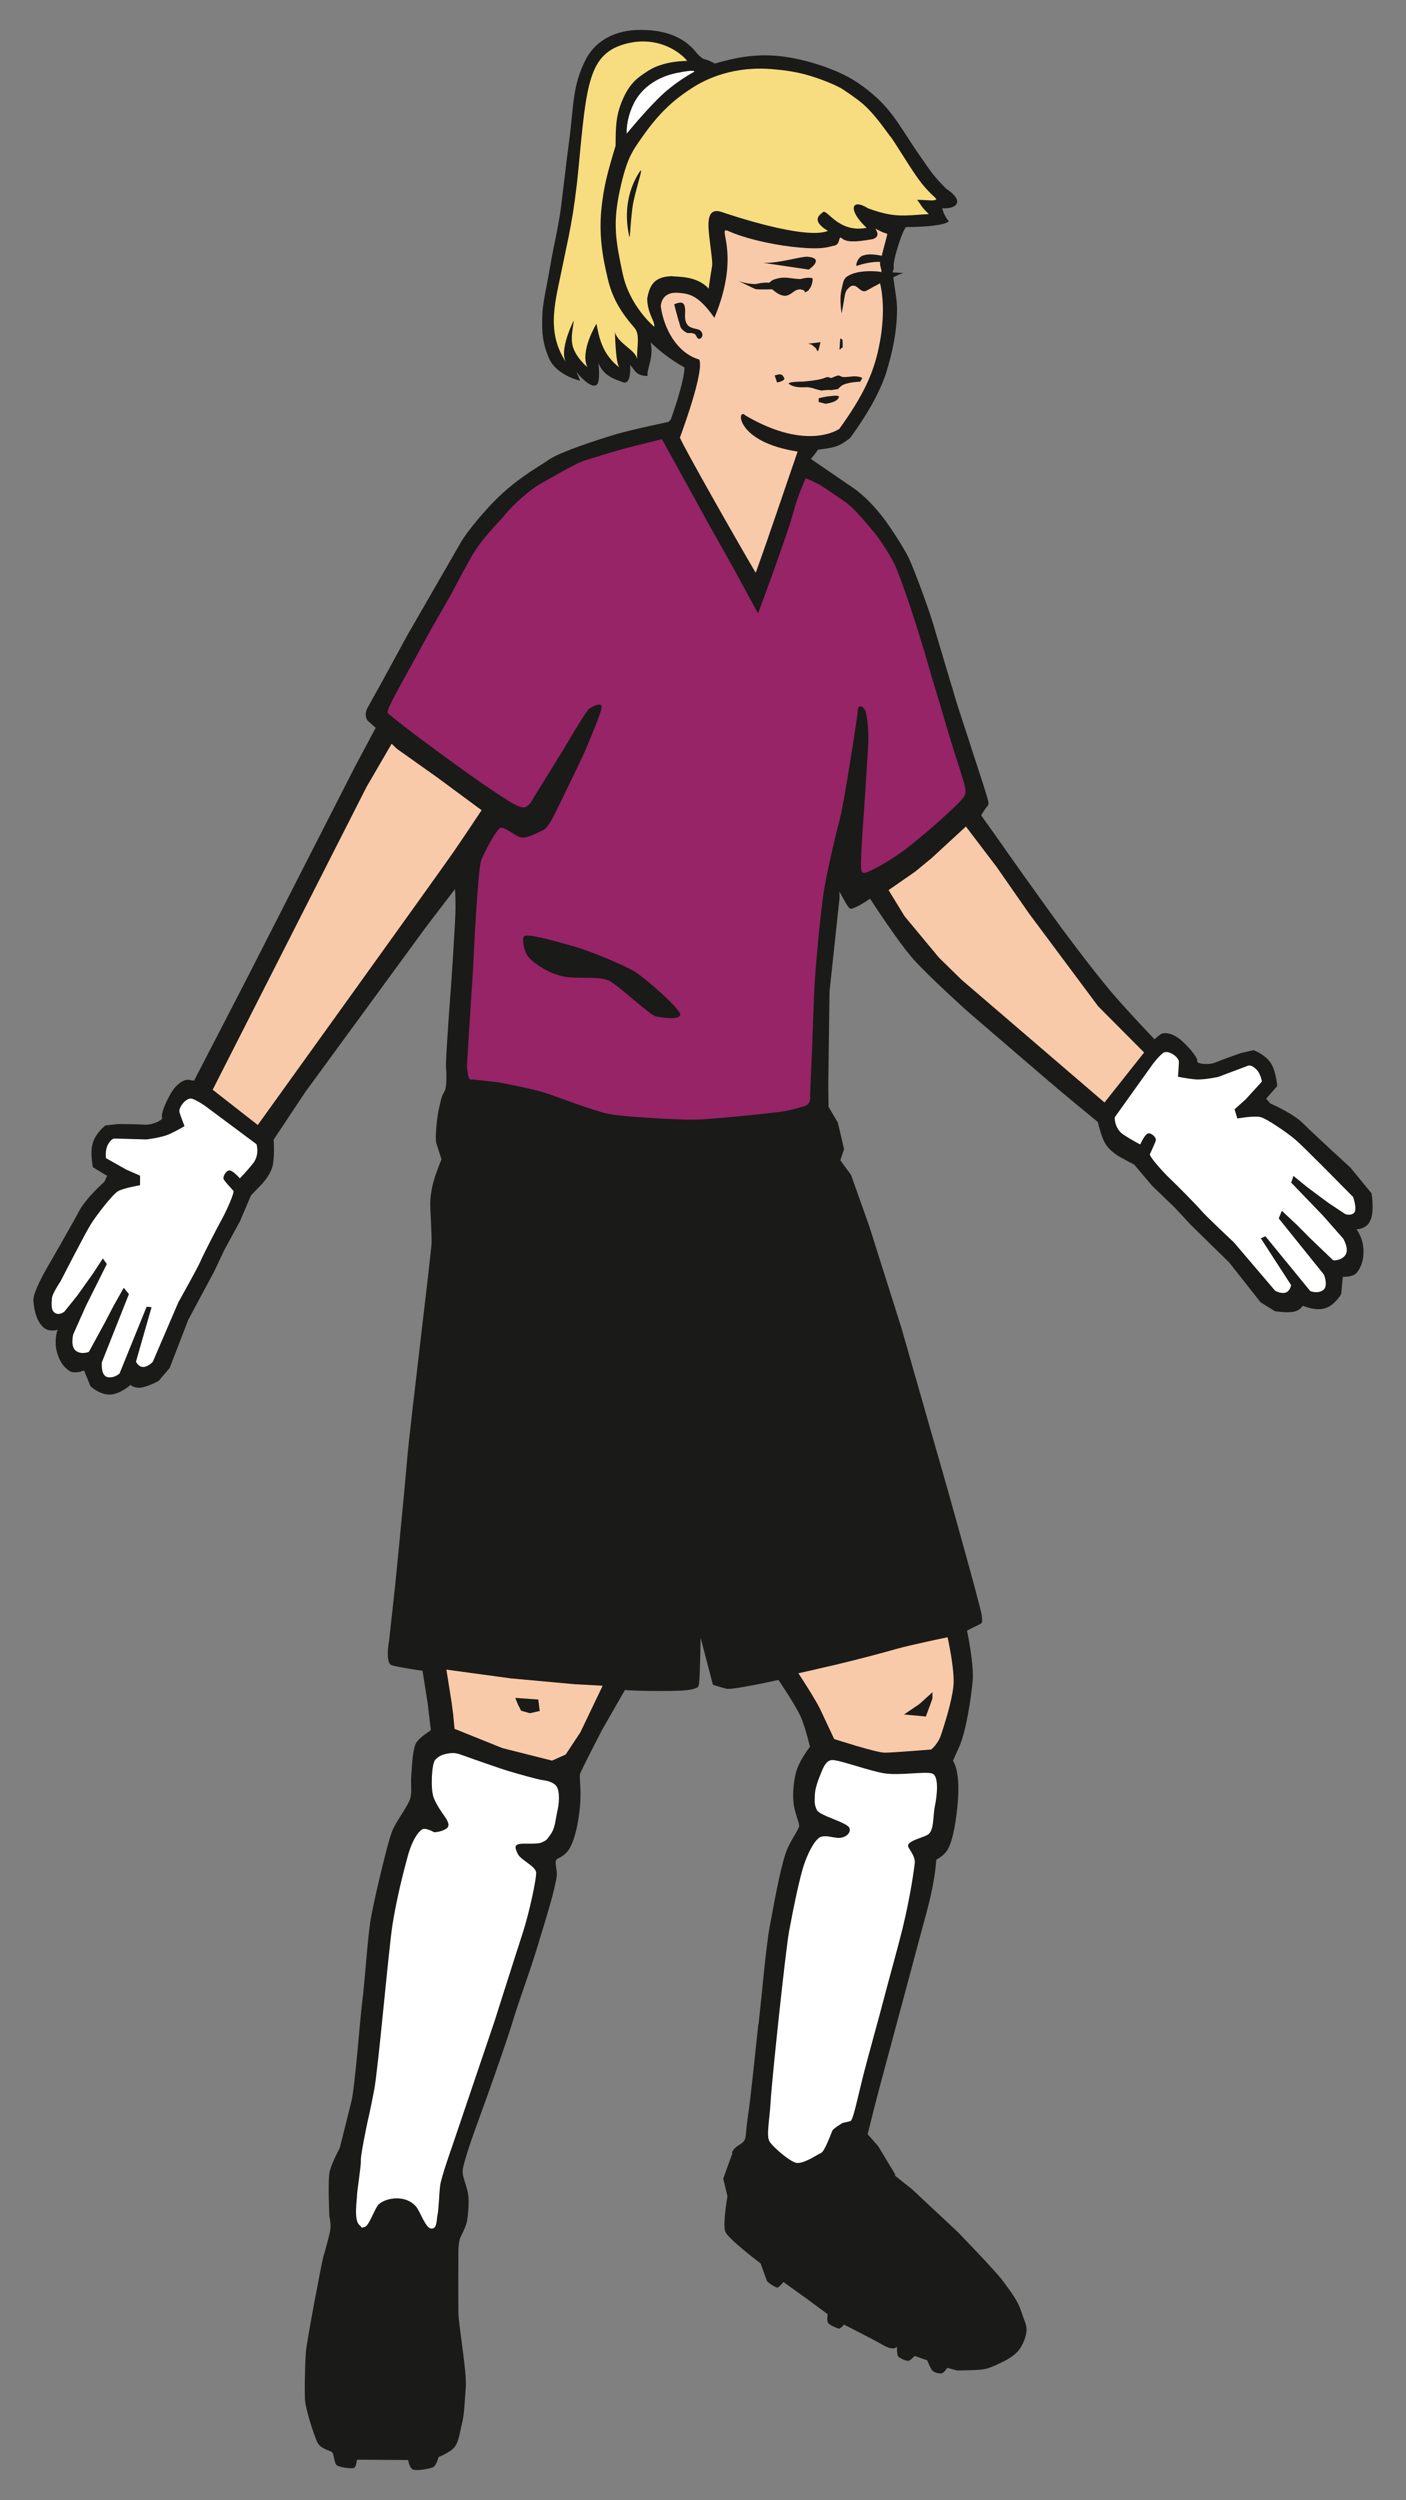 <?xml version="1.0" encoding="utf-8"?>
<!-- Generator: Adobe Illustrator 16.0.4, SVG Export Plug-In . SVG Version: 6.00 Build 0)  -->
<!DOCTYPE svg PUBLIC "-//W3C//DTD SVG 1.1//EN" "http://www.w3.org/Graphics/SVG/1.1/DTD/svg11.dtd">
<svg version="1.1" id="Ebene_1" xmlns="http://www.w3.org/2000/svg" xmlns:xlink="http://www.w3.org/1999/xlink" x="0px" y="0px"
	 width="28.124px" height="49.993px" viewBox="0 0 28.124 49.993" enable-background="new 0 0 28.124 49.993" xml:space="preserve">
<rect x="0" y="0" width="28.124" height="49.993" fill="#808080" stroke="none"/>
<path fill-rule="evenodd" clip-rule="evenodd" fill="#1A1A18" d="M27.435,23.864l-0.423-0.515c0,0-0.744-0.679-0.945-0.883
	c-0.201-0.203-0.656-0.399-0.656-0.399l-0.085-0.096l0.222-0.253c0,0-0.023-0.323-0.146-0.485c-0.124-0.161-0.328-0.232-0.328-0.232
	l-0.249,0.056c0,0-0.36,0.126-0.509,0.188c-0.146,0.062-0.383,0.025-0.367-0.021c0.016-0.049-0.107-0.225-0.299-0.401
	c-0.191-0.176-0.371-0.186-0.439-0.137s-0.113,0.093-0.113,0.093l-0.003,0.006c-0.371-0.39-0.665-0.712-0.868-0.95
	c-0.451-0.536-1.041-1.342-1.041-1.342s-0.752-1.04-0.998-1.394c-0.246-0.353-0.562-0.794-0.562-0.794s0.05-0.088,0.099-0.152
	c0.05-0.062,0.064-0.062,0.024-0.199c-0.089-0.311-0.3-0.924-0.335-1.045c-0.044-0.152-0.225-0.666-0.344-1.078
	c-0.121-0.41-0.297-0.984-0.391-1.312s-0.396-1.139-0.5-1.359c-0.107-0.22-0.396-0.658-0.516-0.812
	c-0.12-0.154-0.336-0.408-0.578-0.578c-0.217-0.15-0.75-0.513-0.865-0.592c0.053-0.064,0.102-0.128,0.144-0.185
	c0.328-0.047,0.399-0.047,0.641-0.234c0.317-0.434,0.578-0.875,0.719-1.297c0.125-0.422,0.216-0.793,0.219-1.281
	c0.001-0.186-0.044-0.386-0.075-0.637c0.172-0.084,0.203-0.087,0.203-0.087l-0.213-0.008c-0.004-0.025,0.025-0.08,0.021-0.105
	c-0.034-0.108,0.192-0.806,0.251-0.804c0.625,0,0.92-0.087,0.828-0.141c-0.094-0.125-0.11-0.234-0.109-0.234
	c0.286,0.018,0.458-0.141,0.078-0.391c-0.25-0.25-0.29-0.317-0.547-0.688c-0.422-0.609-0.567-0.989-1.234-1.438
	c-0.396-0.267-1.087-0.488-1.61-0.531C15.1,1.08,14.715,1.148,14.299,1.271c-0.066-0.037-0.141-0.074-0.233-0.093
	c-0.046-0.035-0.093-0.071-0.131-0.119c-0.286-0.365-0.722-0.475-1.197-0.459c-0.377,0.013-0.81,0.165-1.031,0.609
	c-0.261,0.521-0.229,0.913-0.325,1.628c-0.049,0.369-0.11,0.904-0.159,1.294c-0.047,0.375-0.16,0.854-0.203,1.109
	c-0.091,0.539-0.163,0.799-0.172,1.062c-0.014,0.381,0.011,0.559,0.125,0.844c0.146,0.363,0.632,0.467,0.632,0.467
	s-0.053-0.128-0.08-0.186c0.044,0.072,0.305,0.361,0.413,0.266c0.077-0.07,0.032-0.43,0.032-0.43
	c0.111,0.254,0.301,0.312,0.492,0.381c0.174,0.064,0.143-0.349,0.143-0.349c0.111,0.144,0.143,0.222,0.349,0.222
	c-0.021-0.154,0.13-0.363,0.06-0.671c0.16,0.153,0.379,0.337,0.679,0.503c-0.007,0.236-0.163,0.73-0.278,1.045l-0.047,0.044
	c0,0-0.738,0.154-1.062,0.25c-0.325,0.098-1.125,0.354-1.344,0.516c-0.115,0.085-0.506,0.293-0.906,0.656
	c-0.359,0.326-0.734,0.805-0.828,0.969c-0.201,0.348-1.08,1.874-1.08,1.874l-0.552,1.014c0,0-0.15,0.265-0.245,0.44
	c-0.08,0.146,0,0.251,0,0.251l0.164,0.146l-0.411,0.771c0,0-1.657,3.242-1.985,3.889c-0.285,0.562-1.041,2.017-1.237,2.396
	c-0.027-0.002-0.058-0.004-0.088-0.014c-0.078-0.024-0.246,0.043-0.38,0.274c-0.131,0.23-0.199,0.438-0.171,0.479
	s-0.187,0.152-0.344,0.142c-0.158-0.012-0.538-0.013-0.538-0.013l-0.252,0.027c0,0-0.176,0.135-0.246,0.33
	c-0.072,0.193-0.004,0.508-0.004,0.508l0.283,0.17l-0.053,0.118c0,0-0.379,0.336-0.512,0.597C1.44,24.489,0.925,25.38,0.925,25.38
	s-0.271,0.471-0.258,0.628c0.014,0.158,0.044,0.357,0.17,0.505c0.125,0.148,0.316,0.077,0.316,0.077s-0.074,0.189-0.021,0.418
	c0.053,0.228,0.16,0.347,0.262,0.41c0.102,0.064,0.288-0.012,0.288-0.012l0.128,0.315c0,0,0.174,0.167,0.381,0.167
	c0.206,0,0.42-0.194,0.42-0.194s0.088,0.087,0.248,0.047c0.16-0.039,0.316-0.128,0.316-0.128l0.219-0.258l0.372-0.963l0.519-0.968
	l0.199-0.422l0.316-0.58l0.22-0.516l0.192-0.201c0,0,0.197-0.19,0.243-0.4c0.035-0.162,0.026-0.408,0.019-0.516l0.637-0.957
	l2.398-3.278l0.592-0.775c0,0,0.011,0.143,0.011,0.379c0,0.234-0.085,1.488-0.085,1.488s-0.12,1.569-0.106,1.702
	c0.014,0.132,0.014,0.396-0.027,0.47c-0.081,0.144-0.065,0.162-0.108,0.324c-0.043,0.161-0.089,0.624-0.059,0.716
	c0.029,0.092,0.104,0.326,0.104,0.326s-0.08,0.196-0.131,0.349c-0.066,0.196-0.094,0.404-0.094,0.549
	c0,0.148,0.031,0.574,0.027,0.765c-0.003,0.189-0.438,3.705-0.492,4.367c-0.055,0.661-0.238,2.501-0.238,2.501l-0.119,1.084
	c0,0-0.088,0.46,0.053,0.501c0.141,0.045,0.615,0.111,0.615,0.111l0.104,0.661l0.062,0.529c0,0-0.208,0.127-0.287,0.242
	c-0.079,0.118-0.086,0.443-0.103,0.64c-0.018,0.199,0.015,0.304-0.016,0.456c-0.029,0.154-0.27,0.45-0.361,0.662
	c-0.093,0.213-0.387,1.459-0.445,1.836c-0.057,0.376-0.113,1.237-0.161,1.6c-0.047,0.364-0.142,1.686-0.218,1.994
	c-0.076,0.311-0.232,0.926-0.232,0.926s-0.156,0.289-0.199,0.458c-0.043,0.168-0.008,0.907-0.008,0.907s0.033,0.129,0.021,0.25
	c-0.014,0.121-0.105,0.433-0.143,0.562c-0.035,0.133-0.332,1.686-0.348,1.908C6.102,47.266,6.088,47.807,6.102,48
	c0.014,0.193,0.182,0.707,0.246,0.84c0.064,0.131,0.254,0.166,0.291,0.193s0.045,0.192,0.082,0.25
	c0.037,0.057,0.304,0.088,0.355,0.071c0.052-0.015,0.064-0.167,0.064-0.167l1.025,0.007c0,0,0.016,0.116,0.07,0.175
	s0.356,0,0.424-0.029c0.069-0.029,0.113-0.206,0.113-0.206s0.092-0.029,0.249-0.132c0.158-0.104,0.169-0.342,0.218-0.531
	c0.051-0.189,0.053-0.423,0.078-0.733c0.023-0.311-0.145-1.24-0.148-1.496c-0.003-0.254,0-1.236,0-1.236s0.004-0.189,0.041-0.265
	c0.038-0.076,0.125-0.252,0.135-0.34c0.01-0.09,0.035-0.229,0.027-0.441c-0.009-0.215-0.125-0.399-0.117-0.554
	c0.008-0.152,0.205-0.704,0.346-1.089c0.141-0.386,0.504-1.4,0.664-1.922c0.16-0.522,0.311-0.89,0.489-1.479
	c0.175-0.58,0.343-1.103,0.384-1.411c0.01-0.08-0.045-0.265-0.014-0.309c0.03-0.046,0.143-0.057,0.242-0.191
	c0.1-0.132,0.174-0.425,0.205-0.64c0.031-0.213,0.038-0.284,0.041-0.463c0.004-0.177-0.023-0.362-0.01-0.425
	c0.014-0.061,0.441-0.884,0.441-0.884l0.457-0.797c0,0,0.184,0.019,0.703,0.019s0.643-0.016,0.752-0.074
	c0.032-0.017,0.037-0.165,0.041-0.279c0.014-0.353,0.018-0.713,0.018-0.713l0.246,0.941c0,0,0.147,0.051,0.271,0.08
	c0.124,0.029,1.04-0.176,1.04-0.176s0.359,0.529,0.451,0.749c0.094,0.219,0.18,0.589,0.18,0.589s-0.211,0.261-0.278,0.506
	c-0.065,0.244-0.072,0.524-0.041,0.685c0.03,0.162,0.092,0.297,0.102,0.375c0.01,0.08-0.186,0.312-0.266,0.552
	c-0.121,0.352-0.254,1.109-0.326,1.499c-0.072,0.388-0.15,1.309-0.219,1.926c0,0.001,0,0.001,0,0.001l-0.005,0.003
	c-0.068,0.618-0.15,1.456-0.206,1.823c-0.055,0.367-0.026,0.456-0.096,0.529c-0.031,0.034-0.071,0.055-0.109,0.08
	c-0.002,0.001-0.002,0.002-0.004,0.003c-0.043,0.029-0.085,0.065-0.115,0.136l0.014,0.002l-0.186,0.514l0.084,0.354
	c0,0-0.099,0.564-0.042,0.709c0.056,0.144,0.705,0.633,0.705,0.633s0.107,0.299,0.124,0.343c0.016,0.044,0.188,0.146,0.215,0.142
	c0.027-0.006,0.119-0.112,0.119-0.112l0.465,0.333l0.42,0.311c0,0-0.021,0.108,0.002,0.164c0.025,0.055,0.188,0.114,0.219,0.123
	c0.029,0.01,0.105-0.08,0.105-0.08s0.592,0.299,0.76,0.398c0.251,0.148,0.297,0.04,0.297,0.04s0,0.149,0.021,0.19
	s0.172,0.104,0.213,0.096c0.04-0.008,0.121-0.098,0.121-0.098l0.252,0.088c0,0,0.056,0.143,0.093,0.194
	c0.036,0.051,0.122,0.064,0.179,0.069c0.057,0.004,0.129-0.113,0.129-0.113l0.195,0.053c0,0,0.441-0.001,0.564-0.029
	c0.124-0.028,0.344-0.141,0.344-0.141s0.182-0.078,0.301-0.204c0.117-0.126,0.188-0.349,0.182-0.452
	c-0.004-0.104-0.04-0.15-0.106-0.354c-0.065-0.204-0.191-0.373-0.377-0.623c-0.146-0.195-0.896-0.969-0.896-0.969l-0.905-0.846
	l-0.363-0.291l0.02,0.003l-0.003-0.005l0.009,0.001l-0.347-0.575l-0.211-0.239c0,0,0.103-0.422,0.243-0.953
	c0.164-0.617,0.686-2.544,0.781-2.911c0.096-0.368,0.205-0.72,0.273-1.073c0.068-0.353,0.076-0.553,0.076-0.553
	s0.152-0.075,0.225-0.197c0.123-0.205,0.182-0.672,0.205-0.955c0.055-0.647-0.096-0.823-0.096-0.823s-0.017,0.029,0.123-0.279
	c0.141-0.312,0.24-0.983,0.271-1.323c0.029-0.339-0.113-1.004-0.113-1.004s0.135-0.071,0.226-0.113
	c0.091-0.043,0.082-0.045,0.069-0.191c-0.015-0.146-0.677-2.497-0.677-2.497l-0.932-3.259l-0.642-2.029l-0.363-1.022l-0.215-0.295
	l0.075-0.224l-0.126-0.533l-0.185-0.312l-0.005-0.44l0.025-1.868l0.2-1.865l-0.003-0.132c0,0,0.104,0.194,0.16,0.28
	c0.057,0.084,0.059,0.078,0.174,0.029s0.279-0.166,0.279-0.166s0.562,0.867,0.863,1.206c0.301,0.338,1.063,1.026,1.063,1.026
	s1.16,1,1.643,1.412c0.364,0.312,0.798,0.667,0.987,0.821c0.032,0.136,0.083,0.315,0.145,0.424c0.104,0.186,0.345,0.302,0.345,0.302
	l0.24,0.129l0.356,0.421l0.465,0.448l0.31,0.335l0.769,0.753l0.627,0.795l0.283,0.176c0,0,0.172,0.033,0.336,0.018
	c0.165-0.014,0.224-0.126,0.224-0.126s0.259,0.115,0.456,0.048c0.196-0.068,0.313-0.284,0.313-0.284l0.032-0.343
	c0,0,0.201,0.013,0.279-0.082s0.146-0.241,0.133-0.478c-0.014-0.234-0.139-0.39-0.139-0.39s0.203,0.004,0.279-0.178
	C27.495,24.219,27.435,23.864,27.435,23.864z"/>
<polygon id="skin-leg-r" fill="#F9CAA9" points="11.043,35.208 10.051,34.958 9.092,34.572 9.066,34.293 9.031,34.028 8.929,33.388 
	10.215,33.563 11.497,33.68 12.055,33.71 11.61,34.64 11.316,35.085 "/>
<polygon fill-rule="evenodd" clip-rule="evenodd" fill="#1A1A18" points="10.6,34.26 10.424,34.21 10.361,34.087 10.307,33.953 
	10.767,33.986 10.797,34.215 10.6,34.26 "/>
<path id="goalie-sock-r" fill-rule="evenodd" clip-rule="evenodd" fill="#FFFFFF" d="M10.836,36.844
	c-0.095,0.044-0.369,0.009-0.457,0.033c-0.089,0.025-0.081,0.069-0.023,0.194c0.057,0.125,0.367,0.25,0.369,0.379
	c0.003,0.129-0.131,0.78-0.276,1.226c-0.146,0.446-0.556,1.74-0.556,1.74l-0.852,2.516c0,0-0.219,0.614-0.237,0.776
	c-0.02,0.163-0.028,0.47-0.052,0.58C8.729,44.4,8.746,44.57,8.629,44.566c-0.119-0.004-0.22-0.343-0.311-0.445
	c-0.205-0.235-0.588-0.177-0.738-0.044c-0.082,0.071-0.197,0.442-0.287,0.456c-0.092,0.012-0.002,0.059-0.11-0.045
	s-0.04-0.513-0.042-0.588c0-0.077,0.085-0.603,0.077-0.698s0.128-0.745,0.128-0.745s0.056-0.232,0.138-0.659
	c0.082-0.426,0.288-2.808,0.369-3.323c0.083-0.514,0.206-0.999,0.302-1.352c0.096-0.354,0.232-0.516,0.301-0.545
	s0.229,0.062,0.229,0.062s0.117,0,0.227-0.062c0.11-0.061,0.035-0.158,0.024-0.189c-0.011-0.032-0.192-0.256-0.26-0.438
	c-0.069-0.18-0.038-0.68,0.026-0.754c0.064-0.073,0.135-0.111,0.261-0.132c0.124-0.021,0.185-0.004,0.315,0.044
	c0.205,0.074,0.749,0.266,0.922,0.316c0.172,0.051,0.544,0.156,0.639,0.17s0.191,0.029,0.273,0.102
	c0.08,0.072,0.084,0.304,0.041,0.501c-0.045,0.195-0.045,0.348-0.133,0.475C10.933,36.799,10.932,36.799,10.836,36.844z"/>
<path id="goalie-shirt" fill-rule="evenodd" clip-rule="evenodd" fill="#962467" d="M11.281,14.969l-0.663,1.075
	c0,0-0.056,0.085-0.124,0.1c-0.076,0.014-0.168-0.045-0.204-0.061c-0.069-0.029-0.521-0.322-0.972-0.646
	c-0.453-0.324-1.008-0.739-1.008-0.739s-0.361-0.275-0.539-0.422c-0.039-0.033-0.006-0.107,0.081-0.279
	c0.141-0.278,0.393-0.716,0.521-0.956c0.273-0.515,0.638-1.132,0.638-1.132s0.181-0.354,0.408-0.757
	c0.228-0.405,0.54-0.681,0.665-0.839c0.172-0.219,0.533-0.53,0.703-0.625c0.297-0.168,0.717-0.418,0.922-0.484
	c0.205-0.064,0.582-0.181,0.844-0.25c0.261-0.067,0.688-0.172,0.688-0.172l0.344,0.625l0.598,1.086l0.496,0.883l0.484,0.891
	c0,0,0.257-0.69,0.359-0.984c0.125-0.359,0.28-0.782,0.359-1.078c0.077-0.298,0.235-0.641,0.235-0.641s0.232,0.089,0.389,0.199
	c0.232,0.162,0.33,0.213,0.486,0.342s0.41,0.441,0.516,0.568c0.104,0.127,0.344,0.496,0.422,0.688s0.197,0.532,0.266,0.734
	c0.068,0.203,0.27,0.834,0.359,1.156c0.09,0.326,0.219,0.719,0.344,1.156c0.162,0.567,0.361,1.149,0.386,1.25
	c0.044,0.18,0.04,0.225-0.027,0.309c-0.097,0.117-0.177,0.18-0.233,0.236c-0.246,0.234-0.594,0.532-0.844,0.729
	c-0.251,0.195-0.552,0.387-0.82,0.505c-0.117,0.052-0.132-0.002-0.137-0.09c-0.006-0.087,0.009-0.439,0.035-0.792
	c0.027-0.353,0.096-1.426,0.109-1.676s-0.02-0.612-0.07-0.69c-0.039-0.061-0.135-0.119-0.141,0.035
	c-0.008,0.154-0.285,1.883-0.345,2.106c-0.06,0.225-0.265,1.062-0.333,1.503c-0.069,0.441-0.16,1.466-0.178,1.765
	c-0.02,0.3-0.054,1.323-0.054,1.323l-0.042,0.999c0,0,0.035,0.159-0.121,0.204c-0.154,0.047-0.34,0.096-0.538,0.119
	c-0.307,0.037-1.291,0.139-1.629,0.148c-0.336,0.008-1.49-0.058-1.764-0.119c-0.275-0.059-0.998-0.336-1.253-0.418
	c-0.254-0.081-0.909-0.212-1.026-0.221c-0.117-0.007-0.375-0.05-0.452-0.044c-0.075,0.007-0.072-0.279-0.081-0.239
	c-0.008,0.04,0.123-1.988,0.123-1.988s0.089-1.968,0.164-2.161c0.074-0.191,0.307-0.612,0.382-0.646
	c0.075-0.031,0.294,0.166,0.411,0.191c0.115,0.028,0.323-0.088,0.438-0.142c0.116-0.051,0.235-0.319,0.335-0.522
	c0.15-0.308,0.466-0.952,0.548-1.153c0.081-0.198,0.3-0.708,0.294-0.8c-0.008-0.09-0.188,0-0.256,0.051
	C11.713,14.232,11.281,14.969,11.281,14.969z"/>
<path id="goalie-shorts" fill-rule="evenodd" clip-rule="evenodd" fill="#1A1A18" d="M14.368,32.609
	c-0.076-0.287-0.167-0.54-0.205-0.735c-0.042-0.205-0.075-0.521-0.068-0.75c0.005-0.228,0.066-3.097,0.067-3.32
	c0.001-0.223-0.054-0.336,0.014-0.412c0.069-0.074,0.715-0.603,0.871-0.655c0.156-0.052,0.305-0.156,0.285-0.186
	c-0.02-0.027-0.42-0.079-0.555-0.031c-0.135,0.047-0.135,0.055-0.23,0.14c-0.096,0.084-0.493,0.365-0.535,0.319
	c-0.041-0.044,0.179-0.773,0.158-0.91c-0.021-0.133-0.371-0.626-0.387-0.549c-0.018,0.077,0.025,1.134-0.057,1.193
	c-0.084,0.061-0.631,0.001-0.625,0.097c0.008,0.096,0.01,0.206,0.111,0.275c0.102,0.07,0.297,0.139,0.398,0.236
	c0.101,0.099,0.191,0.607,0.191,0.607l-0.105,3.159l-0.085,2.101c0,0,0.017,0.176-0.1,0.172c-0.116-0.002-1.671-0.008-1.671-0.008
	l-1.68-0.174c0,0-1.844-0.228-1.926-0.251c-0.082-0.024-0.037-0.193-0.037-0.193s0.16-1.433,0.242-2.506s0.396-3.485,0.452-4.132
	c0.055-0.646,0.173-1.231,0.173-1.231l-0.022-0.797c0,0,0.135-0.785,0.272-0.813c0.139-0.025,0.645,0.029,0.871,0.031
	c0.225,0.002,0.572-0.205,0.494-0.286c-0.078-0.079-0.871-0.248-1.021-0.237c-0.15,0.012-0.382,0.031-0.467-0.003
	c-0.082-0.037-0.016-0.352-0.016-0.352s0.006-0.305,0.121-0.359c0.114-0.054,0.441-0.012,0.441-0.012l0.912,0.172l1.314,0.44
	c0,0,0.854,0.148,1.238,0.143c0.383-0.003,1.675-0.08,1.98-0.101c0.305-0.021,1.053-0.156,1.145-0.14
	c0.091,0.017,0.207,0.279,0.178,0.36c-0.031,0.083-0.536,0.022-0.64,0.052c-0.104,0.031-0.23,0.034-0.229,0.092
	c0.002,0.057,0.445,0.165,0.573,0.228c0.128,0.064,0.422,0.248,0.474,0.377s0.528,1.534,0.618,1.866
	c0.09,0.335,0.818,2.813,0.818,2.813l0.664,2.34c0,0,0.25,0.931,0.318,1.194c0.068,0.265,0.115,0.333-0.024,0.401
	c-0.14,0.07-0.235,0.084-0.632,0.188c-0.397,0.103-1.368,0.338-1.807,0.44c-0.439,0.104-1.477,0.32-1.904,0.39
	c-0.058,0.01-0.094,0.015-0.101,0.015c-0.025-0.004-0.053-0.061-0.08-0.143C14.513,33.036,14.444,32.896,14.368,32.609z"/>
<path fill-rule="evenodd" clip-rule="evenodd" fill="#1A1A18" d="M11.262,19.525c0.275,0.062,0.733-0.019,0.935,0.094
	c0.201,0.111,0.812,0.688,0.924,0.707c0.112,0.021,0.462,0.079,0.485-0.031c0.023-0.107-0.702-0.736-0.906-0.863
	c-0.205-0.127-0.889-0.41-1.163-0.489s-1.024-0.302-1.06-0.213c-0.037,0.09,0.008,0.336,0.137,0.455
	C10.741,19.304,10.984,19.463,11.262,19.525z"/>
<path id="goalie-sock-l" fill="#FFFFFF" d="M17.245,41.593c0.094-0.383,0.355-1.31,0.449-1.677c0.096-0.37,0.273-0.996,0.361-1.357
	c0.159-0.656,0.229-1.181,0.242-1.294c0.014-0.112-0.054-0.204-0.123-0.32s0.219-0.175,0.369-0.247
	c0.15-0.074,0.111-0.359,0.158-0.585c0.047-0.225,0.084-0.611-0.062-0.65c-0.146-0.041-0.642,0.045-0.943,0
	c-0.303-0.045-0.945-0.287-1.068-0.266c-0.125,0.021-0.177,0.193-0.225,0.309c-0.05,0.119-0.103,0.282-0.104,0.397
	c0,0.118-0.018,0.166,0.039,0.289c0.056,0.123,0.629,0.252,0.656,0.371c0.029,0.119-0.119,0.202-0.244,0.189
	c-0.123-0.012-0.209-0.047-0.314-0.025c-0.106,0.018-0.246,0.257-0.342,0.528c-0.098,0.271-0.231,0.942-0.309,1.36
	c-0.076,0.419-0.348,3.009-0.369,3.396c-0.021,0.39-0.096,0.71-0.018,0.821c0.078,0.113,0.367,0.364,0.51,0.414
	c0.144,0.052,0.452-0.171,0.516-0.193c0.066-0.02,0.205-0.4,0.225-0.445s0.205-0.155,0.205-0.155s0.102-0.022,0.156-0.036
	C17.065,42.4,17.149,41.976,17.245,41.593z"/>
<path id="skin-leg-l" fill="#F9CAA9" d="M16.407,34.182c0.098,0.206,0.279,0.594,0.279,0.594s0.844,0.273,1.008,0.273
	c0.166,0,0.934-0.064,0.934-0.064s0.137-0.11,0.197-0.296c0.061-0.184,0.213-0.652,0.246-0.97c0.033-0.316-0.117-0.978-0.117-0.978
	s-0.711,0.146-1.026,0.234c-0.315,0.089-0.753,0.206-1.19,0.31c-0.438,0.103-0.768,0.176-0.768,0.176S16.311,33.978,16.407,34.182z"
	/>
<polygon fill="#1A1A18" points="18.52,34.326 18.65,33.972 18.653,33.839 18.394,34.074 18.083,34.285 "/>
<path id="skin-arm-r" fill="#F9CAA9" d="M8.73,15.535l-0.787-0.558l-0.109-0.104l-0.503,0.865l-3.077,6.054l0.902,0.705
	c0,0,3.666-5.097,3.921-5.468c0.255-0.372,0.556-0.827,0.556-0.827L8.73,15.535z"/>
<polygon id="skin-arm-l" fill-rule="evenodd" clip-rule="evenodd" fill="#F9CAA9" points="22.886,21.047 22.789,20.95 
	21.967,20.124 20.586,18.271 19.94,17.343 19.321,16.528 18.637,17.158 18.308,17.429 17.774,17.8 18.096,18.325 18.78,19.148 
	19.231,19.59 22.093,22.047 "/>
<path fill-rule="evenodd" clip-rule="evenodd" fill="#FFFFFF" d="M24.695,22.183l0.055,0.184c0,0,0.333-0.059,0.458-0.03
	c0.125,0.029,0.53,0.307,0.696,0.447c0.167,0.141,0.901,0.889,0.901,0.889l0.26,0.262c0,0,0.09,0.247,0.021,0.317
	s-0.179,0.025-0.179,0.025l-0.335-0.222l-0.429-0.319l-0.27-0.221l-0.046,0.134l0.636,0.66l0.404,0.459c0,0,0.129,0.213,0.043,0.331
	s-0.242,0.105-0.242,0.105l-0.477-0.458l-0.248-0.25l-0.303-0.284l-0.062,0.153l0.906,1.126c0,0,0.094,0.237-0.023,0.312
	c-0.116,0.075-0.253,0.014-0.253,0.014l-0.896-1.095l-0.092,0.041l0.605,0.935c0,0-0.016,0.122-0.111,0.151
	s-0.209-0.039-0.209-0.039l-0.822-0.964c0,0-0.555-0.52-0.658-0.641s-0.502-0.523-0.639-0.652c-0.136-0.13-0.402-0.431-0.385-0.472
	s0.114-0.239,0.12-0.287s-0.092-0.148-0.159-0.128c-0.068,0.021-0.154,0.22-0.154,0.22s-0.16-0.08-0.338-0.198
	c-0.178-0.117-0.174-0.342-0.174-0.342l0.757-1.059c0,0,0.112-0.153,0.21-0.229c0.097-0.076,0.322,0.08,0.318,0.179
	c-0.003,0.099-0.018,0.295-0.018,0.295s0.162,0.035,0.336,0.052c0.172,0.017,0.467-0.048,0.467-0.048l0.592-0.222
	c0,0,0.055-0.037,0.16,0.059c0.104,0.096,0.123,0.256,0.123,0.256l-0.321,0.352L24.695,22.183z"/>
<path fill-rule="evenodd" clip-rule="evenodd" fill="#FFFFFF" d="M2.802,23.51l-0.001,0.192c0,0-0.334,0.055-0.445,0.122
	c-0.109,0.068-0.418,0.466-0.536,0.653c-0.119,0.188-0.606,1.141-0.606,1.141s-0.166,0.248-0.174,0.335
	c-0.016,0.161-0.014,0.265,0.071,0.308c0.086,0.045,0.178-0.033,0.178-0.033l0.257-0.32l0.317-0.445l0.194-0.298l0.08,0.112
	l-0.418,0.837l-0.254,0.57c0,0-0.063,0.243,0.053,0.328c0.116,0.086,0.26,0.021,0.26,0.021l0.324-0.593l0.165-0.318l0.208-0.37
	l0.104,0.126l-0.543,1.368c0,0-0.023,0.258,0.109,0.291s0.246-0.07,0.246-0.07l0.542-1.336l0.099,0.009L2.72,27.229
	c0,0,0.05,0.111,0.149,0.107s0.188-0.105,0.188-0.105l0.51-1.187c0,0,0.381-0.677,0.445-0.826c0.063-0.148,0.33-0.662,0.422-0.83
	c0.094-0.168,0.262-0.543,0.234-0.575c-0.027-0.033-0.177-0.19-0.195-0.234c-0.02-0.044,0.044-0.171,0.115-0.174
	c0.07-0.002,0.209,0.159,0.209,0.159s0.129-0.129,0.265-0.3c0.136-0.17,0.069-0.383,0.069-0.383L4.109,22.12
	c0,0-0.15-0.108-0.264-0.148c-0.115-0.04-0.285,0.182-0.254,0.274c0.029,0.093,0.1,0.274,0.1,0.274s-0.145,0.087-0.304,0.16
	c-0.159,0.072-0.459,0.106-0.459,0.106l-0.626-0.018c0,0-0.064-0.017-0.136,0.108c-0.072,0.125-0.046,0.284-0.046,0.284l0.406,0.229
	L2.802,23.51z"/>
<path id="skin-face" fill-rule="evenodd" clip-rule="evenodd" fill="#F9CAA9" d="M13.6,8.752c0.113,0.257,1.094,1.984,1.516,2.703
	c0.266-0.734,0.578-1.672,0.839-2.425c-1.271-0.193-1.22-0.906-1.04-0.719c1.243,0.727,1.875,0.264,1.875,0.264
	c0.476-0.661,0.68-1.104,0.789-1.627c0.086-0.408,0.119-0.885,0.025-1.283c-0.096,0.051-0.188,0.1-0.26,0.142
	c-0.159,0.095-0.209-0.237-0.395-0.021c-0.045,0.053-0.051,0.129-0.066,0.215c-0.02,0.121-0.047,0.266-0.047,0.266
	s-0.053-0.279-0.002-0.48c0.029-0.111,0.026-0.213,0.127-0.268c0.191-0.121,0.551-0.103,0.67-0.079
	c0.006-0.07-0.046-0.148-0.023-0.201c0,0,0,0,0-0.001c-0.137-0.009-0.338,0.03-0.467,0.079c-0.034,0.013,0.002-0.168,0.122-0.207
	c0.124-0.041,0.243-0.019,0.375,0.004c0.055-0.227,0.083-0.309,0.112-0.436c-0.08-0.033-0.035-0.003-0.187-0.078
	c-0.151-0.092,0.122,0.105-0.106,0.182c-0.424,0.075-0.541,0.052-0.637-0.031c-0.061,0,0,0.152-0.166,0.168
	c-0.188,0.057-0.405,0.062-0.819,0.015c-0.457-0.055-0.953-0.175-1.243-0.304C14.285,4.483,14.857,5,14.29,6.356
	c-0.318-0.454-0.501-0.484-0.729-0.501c-0.35-0.024-0.343,0.276-0.343,0.276c0.063,0.446,0.325,0.93,0.769,1.059
	C14.082,7.411,13.709,8.455,13.6,8.752z M16.178,5.391l-0.916-0.136c0.319,0.016,0.765-0.133,0.896-0.121
	C16.51,5.168,16.178,5.391,16.178,5.391z M16.413,6.843l-0.041,0.161l-0.02,0.021l-0.031-0.061l-0.082-0.069L16.17,6.872
	L16.413,6.843z M16.857,6.943l-0.065,0.05l0.015-0.227l0.046,0.029L16.857,6.943z M16.375,8.039l0.001-0.075
	c0,0,0.106-0.027,0.179-0.037l0.134-0.014c0,0,0.097-0.004,0.093,0.02c-0.02,0.117-0.269,0.141-0.269,0.141L16.375,8.039z
	 M15.787,7.682c-0.073-0.051,0.273-0.051,0.273-0.051s0.315-0.023,0.429-0.072s0.099,0.021,0.161-0.008
	c0.193-0.091,0.113-0.004,0.256-0.011c0.111-0.005,0.178-0.026,0.277-0.005c0.031,0.006,0.066,0.023,0.066,0.023l-0.042,0.075
	c0,0-0.22,0.005-0.343,0.063c-0.053,0.025-0.1,0.084-0.1,0.084l-0.141,0.022c-0.045-0.013-0.191,0.008-0.191,0.008l-0.101-0.024
	c0,0-0.112-0.045-0.202-0.043C15.993,7.75,15.877,7.745,15.787,7.682z M15.496,7.507c0.033,0,0.141-0.063,0.176,0.031
	c0,0,0.088,0.066-0.129,0.111L15.496,7.507z M14.762,5.613c0,0,0.146,0.067,0.352,0.067c0.149-0.032,0.225-0.033,0.273-0.025
	c0.028-0.026,0.059-0.053,0.092-0.064c0.216-0.076,0.309-0.018,0.529-0.01c0.092-0.024,0.18-0.037,0.245-0.016
	c0.01,0.061-0.021,0.177-0.078,0.234l0.004,0.004c0,0-0.023,0.018-0.047,0.03c0,0.001-0.001,0.001-0.002,0.001
	c-0.011,0.007-0.024,0.016-0.025,0.012c-0.014-0.041-0.046-0.051-0.079-0.055c-0.01-0.006-0.014-0.002-0.023-0.006
	c-0.035,0.002-0.071,0.014-0.096,0.028c-0.055,0.032-0.13,0.112-0.223,0.101c-0.092-0.01-0.164-0.066-0.238-0.129
	c-0.135,0.004-0.312,0.005-0.337-0.005C15.069,5.765,14.762,5.613,14.762,5.613z M14.002,6.772
	c-0.064,0.021-0.061-0.059-0.105-0.091c-0.047-0.032-0.141-0.019-0.141-0.019l-0.045-0.021c0,0-0.082-0.051-0.1-0.106
	c-0.077-0.247-0.125-0.45-0.125-0.45s0.121-0.055,0.167-0.025c0.046,0.031,0.058,0.095,0.05,0.23
	c-0.016,0.322,0.223,0.255,0.299,0.316C14.078,6.667,14.055,6.755,14.002,6.772z"/>
<path id="hair-p" fill="#F7DD7F" d="M13.746,1.219c-0.125-0.164-0.572-0.508-1.207-0.349c-0.77,0.192-0.807,0.81-0.967,2.491
	c-0.096,1-0.21,1.411-0.318,1.952c-0.137,0.686-0.349,1.316,0.074,1.938c-0.16-0.234,0.148-0.842,0.148-0.842
	c-0.006,0.125-0.072,0.346-0.016,0.527c0.067,0.214,0.262,0.383,0.289,0.406c-0.154-0.322,0.182-0.868,0.182-0.868
	c0.055,0.293,0.123,0.619,0.463,0.878c-0.082-0.062-0.093-0.706-0.093-0.706c0.067,0.233,0.43,0.358,0.446,0.548
	c-0.02-0.235,0.07-0.494-0.058-0.641c-0.328-0.375-0.469-0.672-0.547-1.047c-0.125-0.516-0.155-0.945-0.109-1.359
	c0.047-0.422,0.108-0.659,0.281-1.234c0-0.396,0.014-0.596,0.109-0.844c0.156-0.406,0.332-0.517,0.547-0.656
	C13.284,1.21,13.746,1.219,13.746,1.219z"/>
<path fill="#FFFFFF" d="M13.887,1.435c0,0,0.05-0.057-0.355,0.025c-0.312,0.064-0.691,0.248-0.873,0.648
	c-0.144,0.317-0.123,0.564-0.123,0.564s0.322-0.395,0.625-0.697C13.498,1.636,13.887,1.435,13.887,1.435z"/>
<path id="hair" fill-rule="evenodd" clip-rule="evenodd" fill="#F7DD7F" d="M12.456,5.475c0.14,0.653,0.628,1.057,0.628,1.057
	s0.02,0-0.016-0.107c-0.02-0.057-0.122-0.229-0.122-0.459c0.049-0.24,0.119-0.428,0.479-0.443c0.107,0.016,0.516-0.016,0.75,0.25
	c0,0,0.013-0.115,0.069-0.456c0.016-0.092-0.047-0.441-0.069-0.716C14.142,4.195,14.3,4.194,14.44,4.241s1.656,0.562,2.121,0.377
	c-0.363-0.22-0.145-0.331-0.103-0.373c0.084-0.083,0.308,0.423,0.877,0.311c-0.384-0.358-0.31-0.604,0.033-0.388
	c0.524,0.189,0.692,0.145,1.213,0.113c-0.171-0.158-0.149-0.182-0.237-0.285c0.203-0.001,0.34,0.035,0.385-0.012
	c0.012-0.014-0.16-0.128-0.361-0.407c-0.199-0.276-0.493-0.778-0.566-0.857c-0.057-0.07-0.229-0.329-0.43-0.536
	c-0.158-0.164-0.334-0.274-0.49-0.383c-0.115-0.081-0.467-0.232-0.811-0.322c-0.284-0.072-0.582-0.092-0.582-0.092
	c-0.8-0.08-1.361,0.189-1.639,0.368c-0.312,0.201-0.628,0.444-1.011,0.995c-0.196,0.282-0.304,0.419-0.444,1.072
	C12.256,4.474,12.316,4.822,12.456,5.475z M12.79,3.441c0.112-0.172-0.098,0.393-0.14,0.716c-0.045,0.349-0.046,0.655-0.065,0.563
	C12.473,4.215,12.579,3.767,12.79,3.441z"/>
</svg>
